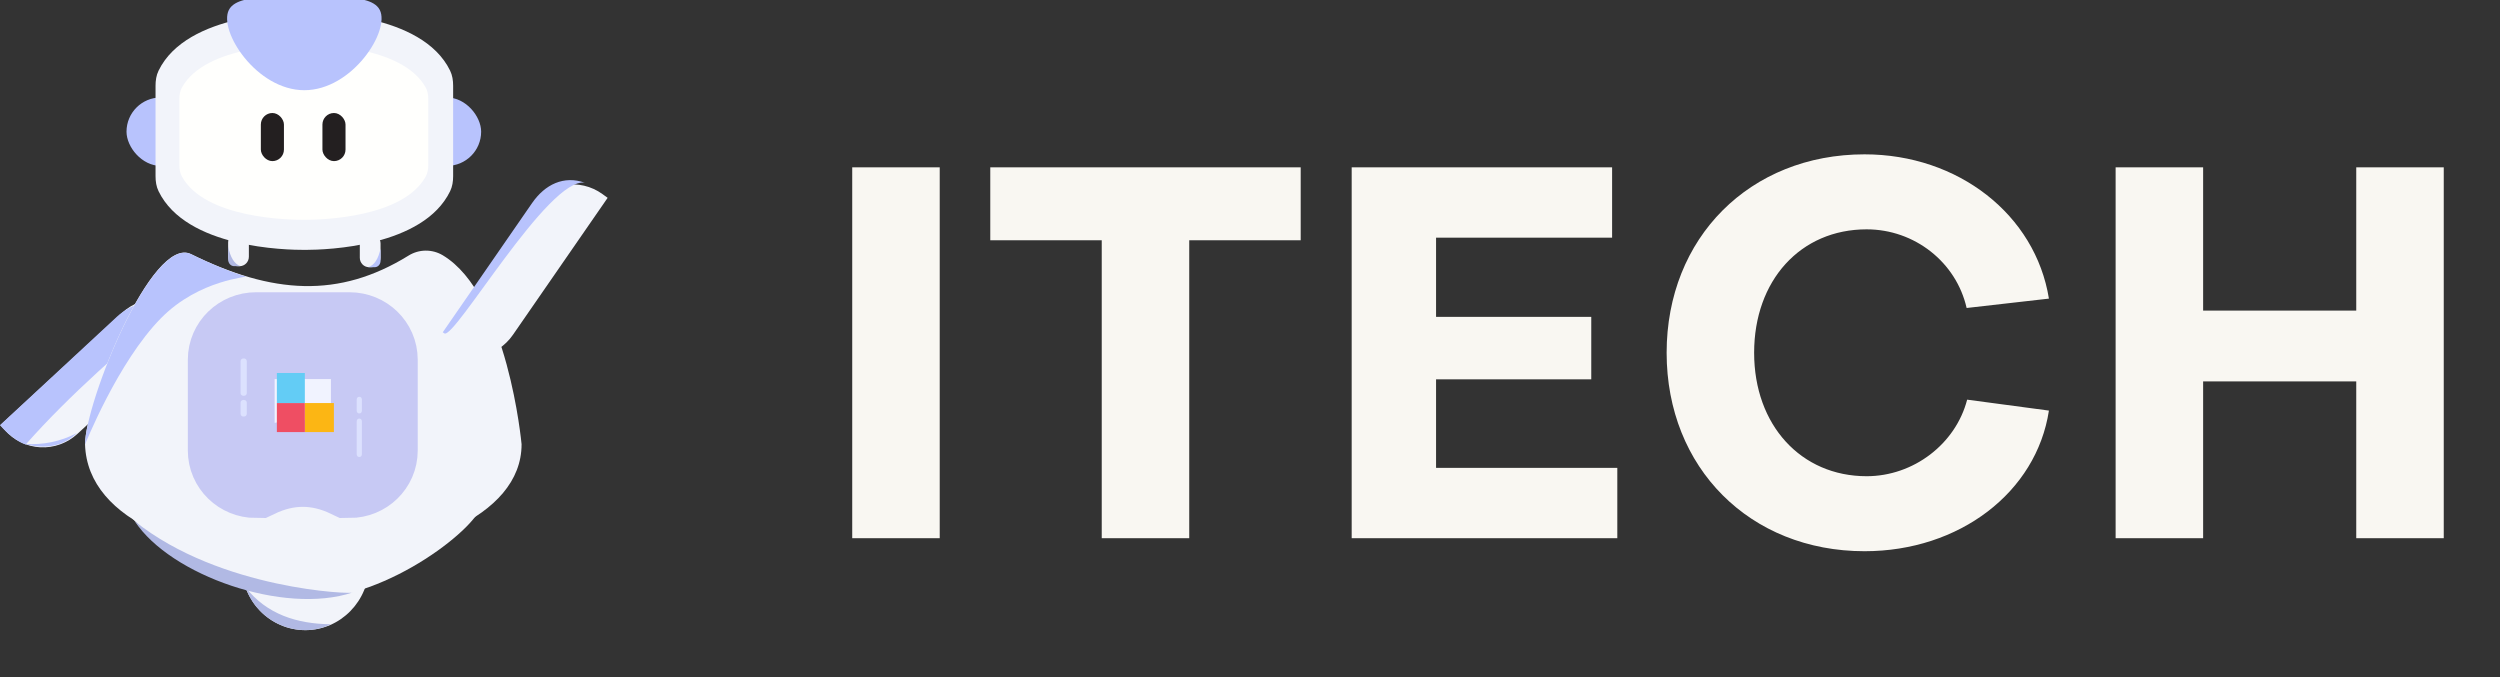 <svg width="144" height="39" viewBox="0 0 144 39" fill="none" xmlns="http://www.w3.org/2000/svg">
  <rect x="0" y="0" width="144" height="39" fill="#333333" stroke="none"/>
  <path d="M17.59 36.296C19.618 36.296 21.263 34.611 21.263 32.533C21.263 30.455 19.618 28.77 17.59 28.77C15.561 28.77 13.916 30.455 13.916 32.533C13.916 34.611 15.561 36.296 17.59 36.296Z" fill="#F2F4FA"/>
  <path
    d="M26.434 27.76C26.773 27.759 27.097 27.896 27.337 28.14C27.577 28.385 27.712 28.716 27.713 29.062C27.713 30.177 22.479 34.504 17.68 34.504C12.881 34.504 7.227 30.318 7.227 29.062C7.227 28.715 7.362 28.383 7.602 28.138C7.841 27.893 8.167 27.755 8.506 27.755L26.434 27.76Z"
    fill="#F2F4FA"/>
  <path
    d="M11.239 18.238L11.481 18.513L4.467 24.985C3.881 25.526 3.109 25.806 2.321 25.764C1.533 25.722 0.794 25.361 0.266 24.76L0.024 24.485L7.038 18.013C7.624 17.472 8.396 17.192 9.184 17.234C9.972 17.276 10.711 17.637 11.239 18.238Z"
    fill="#F2F4FA"/>
  <path d="M10.034 17.544C7.117 20.075 4.08 22.663 1.479 25.605C0.946 25.424 0.403 24.95 0 24.49L6.734 18.243C7.174 17.835 7.712 17.555 8.292 17.433C8.872 17.31 9.473 17.348 10.034 17.544Z" fill="#B8C3FD"/>
  <path
    d="M25.504 14.704C25.204 14.526 24.863 14.433 24.516 14.436C24.17 14.439 23.83 14.537 23.534 14.721C19.511 17.209 15.689 16.943 11.005 14.637C8.744 13.525 4.898 23.214 4.898 25.59C5.164 34.665 30.043 34.07 30.043 25.59C30.042 25.59 29.259 16.959 25.504 14.704Z"
    fill="#F2F4FA"/>
  <path
    d="M34.705 11.181L35 11.395L29.544 19.287C29.088 19.946 28.395 20.393 27.617 20.529C26.84 20.665 26.041 20.479 25.398 20.012L25.103 19.798L30.558 11.907C31.014 11.247 31.707 10.8 32.485 10.664C33.263 10.528 34.061 10.714 34.705 11.181Z"
    fill="#F2F4FA"/>
  <path
    d="M20.135 27.337C18.339 26.48 16.542 26.48 14.745 27.337C13.957 27.337 13.319 26.718 13.319 25.953V20.718C13.319 19.953 13.957 19.334 14.745 19.334H20.135C20.923 19.334 21.561 19.953 21.561 20.718V25.953C21.561 26.718 20.923 27.337 20.135 27.337Z"
    fill="#F1F3FF"
    stroke="#C7C9F4"
    stroke-width="5"
    stroke-miterlimit="10"/>
  <path
    d="M14.056 20.648H14.016C13.928 20.648 13.857 20.716 13.857 20.802V22.643C13.857 22.729 13.928 22.798 14.016 22.798H14.056C14.144 22.798 14.215 22.729 14.215 22.643V20.802C14.215 20.716 14.144 20.648 14.056 20.648Z"
    fill="#DCE1FE"/>
  <path
    d="M14.056 23.037H14.016C13.928 23.037 13.857 23.106 13.857 23.192V23.836C13.857 23.922 13.928 23.992 14.016 23.992H14.056C14.144 23.992 14.215 23.922 14.215 23.836V23.192C14.215 23.106 14.144 23.037 14.056 23.037Z"
    fill="#DCE1FE"/>
  <path
    d="M20.712 24.112H20.679C20.606 24.112 20.546 24.183 20.546 24.27V26.163C20.546 26.251 20.606 26.322 20.679 26.322H20.712C20.785 26.322 20.845 26.251 20.845 26.163V24.27C20.845 24.183 20.785 24.112 20.712 24.112Z"
    fill="#DCE1FE"/>
  <path
    d="M20.712 22.857H20.679C20.606 22.857 20.546 22.927 20.546 23.013V23.657C20.546 23.743 20.606 23.813 20.679 23.813H20.712C20.785 23.813 20.845 23.743 20.845 23.657V23.013C20.845 22.927 20.785 22.857 20.712 22.857Z"
    fill="#DCE1FE"/>
  <path d="M4.898 25.605C4.898 23.226 8.75 13.529 11.014 14.644C12.186 15.234 13.618 15.788 14.141 15.917C14.387 15.978 11.505 16.057 9.268 18.332C6.781 20.86 4.898 25.605 4.898 25.605Z" fill="#B8C3FD"/>
  <path d="M33.686 10.525C32.479 10.093 31.39 10.624 30.651 11.692L25.503 19.139L25.595 19.202C26.169 19.591 31.596 10.169 33.686 10.525Z" fill="#B8C3FD"/>
  <path d="M14.155 33.847C14.831 35.863 17.2 36.869 19.053 35.958C17.084 35.933 15.376 35.382 14.155 33.847Z" fill="#B1B9E4"/>
  <path d="M20.307 34.127C16.376 35.438 9.823 33.154 7.764 30.024C12.7 33.978 20.358 34.24 20.307 34.127Z" fill="#B1B9E4"/>
  <path d="M1.433 25.566C1.433 25.566 3.187 26.194 4.42 24.948C3.495 25.431 2.464 25.644 1.433 25.566Z" fill="#B8C3FD"/>
  <path d="M19.232 23.216H17.56V24.888H19.232V23.216Z" fill="#FCB614"/>
  <path d="M17.559 23.216H15.947V24.888H17.559V23.216Z" fill="#EF4E63"/>
  <path d="M17.559 21.484H15.947V23.216H17.559V21.484Z" fill="#63CCF5"/>
  <path
    d="M13.802 13.42H13.672C13.378 13.42 13.14 13.664 13.14 13.965V14.787C13.14 15.088 13.378 15.332 13.672 15.332H13.802C14.096 15.332 14.335 15.088 14.335 14.787V13.965C14.335 13.664 14.096 13.42 13.802 13.42Z"
    fill="#F2F4FA"/>
  <path
    d="M21.387 13.48H21.258C20.963 13.48 20.725 13.724 20.725 14.024V14.847C20.725 15.147 20.963 15.391 21.258 15.391H21.387C21.681 15.391 21.92 15.147 21.92 14.847V14.024C21.92 13.724 21.681 13.48 21.387 13.48Z"
    fill="#F2F4FA"/>
  <path
    d="M21.919 14.316V15.003C21.922 15.055 21.915 15.106 21.898 15.155C21.882 15.203 21.856 15.247 21.822 15.284C21.788 15.32 21.748 15.349 21.703 15.367C21.659 15.386 21.611 15.394 21.563 15.391H21.203C21.57 15.278 21.797 14.898 21.919 14.316Z"
    fill="#B8C3FD"/>
  <path
    d="M13.141 14.197V14.921C13.137 14.974 13.144 15.028 13.16 15.078C13.176 15.129 13.202 15.175 13.235 15.213C13.268 15.252 13.309 15.283 13.354 15.303C13.399 15.323 13.447 15.333 13.496 15.331H13.857C13.492 15.216 13.262 14.808 13.141 14.197Z"
    fill="#B1B9E4"/>
  <rect x="7.287" y="5.614" width="20.427" height="3.942" rx="1.971" fill="#B8C3FD"/>
  <path
    d="M17.585 14.394C16.463 14.398 10.724 14.288 9.134 11.016C9.002 10.747 8.959 10.445 8.959 10.145V4.939C8.959 4.639 9.002 4.338 9.134 4.069C10.77 0.709 16.813 0.717 17.547 0.717C18.3 0.717 24.298 0.724 25.926 4.069C26.058 4.338 26.101 4.64 26.101 4.939V10.145C26.101 10.445 26.058 10.746 25.926 11.016C24.378 14.201 18.89 14.39 17.585 14.394Z"
    fill="#F2F4FA"/>
  <path
    d="M17.546 12.662C16.608 12.665 11.809 12.584 10.479 10.169C10.37 9.972 10.333 9.745 10.333 9.519V5.692C10.333 5.466 10.37 5.239 10.479 5.042C11.847 2.563 16.901 2.568 17.514 2.568C18.144 2.568 23.16 2.574 24.521 5.042C24.63 5.239 24.667 5.466 24.667 5.692V9.519C24.667 9.745 24.631 9.971 24.521 10.169C23.227 12.519 18.637 12.659 17.546 12.662Z"
    fill="#FFFFFD"/>
  <path d="M21.877 0.575C21.718 0.26 21.365 0.093 20.999 0H14.06C13.695 0.093 13.341 0.26 13.182 0.575C12.574 1.775 14.768 5.196 17.53 5.196C20.292 5.196 22.485 1.775 21.877 0.575Z" fill="#B8C3FD"/>
  <rect x="15.025" y="6.509" width="1.33" height="2.771" rx="0.665" fill="#231F20"/>
  <rect x="18.572" y="6.509" width="1.33" height="2.771" rx="0.665" fill="#231F20"/>
  <path
    d="M49.088 9.64V31H54.128V9.64H49.088ZM63.46 31H68.5V13.84H74.92V9.64H57.04V13.84H63.46V31ZM82.717 21.85H91.657V18.25H82.717V13.69H92.857V9.64H77.857V31H93.157V26.95H82.717V21.85ZM107.518 27.43C103.738 27.43 101.038 24.49 101.038 20.32C101.038 16.15 103.708 13.21 107.518 13.21C110.278 13.21 112.678 15.1 113.278 17.74L118.018 17.2C117.238 12.37 112.798 8.89 107.398 8.89C100.798 8.89 95.998 13.69 95.998 20.32C95.998 26.95 100.798 31.75 107.398 31.75C112.858 31.75 117.298 28.36 118.018 23.65L113.308 23.02C112.648 25.57 110.218 27.43 107.518 27.43ZM126.9 31V21.97H135.72V31H140.76V9.64H135.72V17.89H126.9V9.64H121.86V31H126.9Z"
    fill="#F9F7F2"/>
</svg>